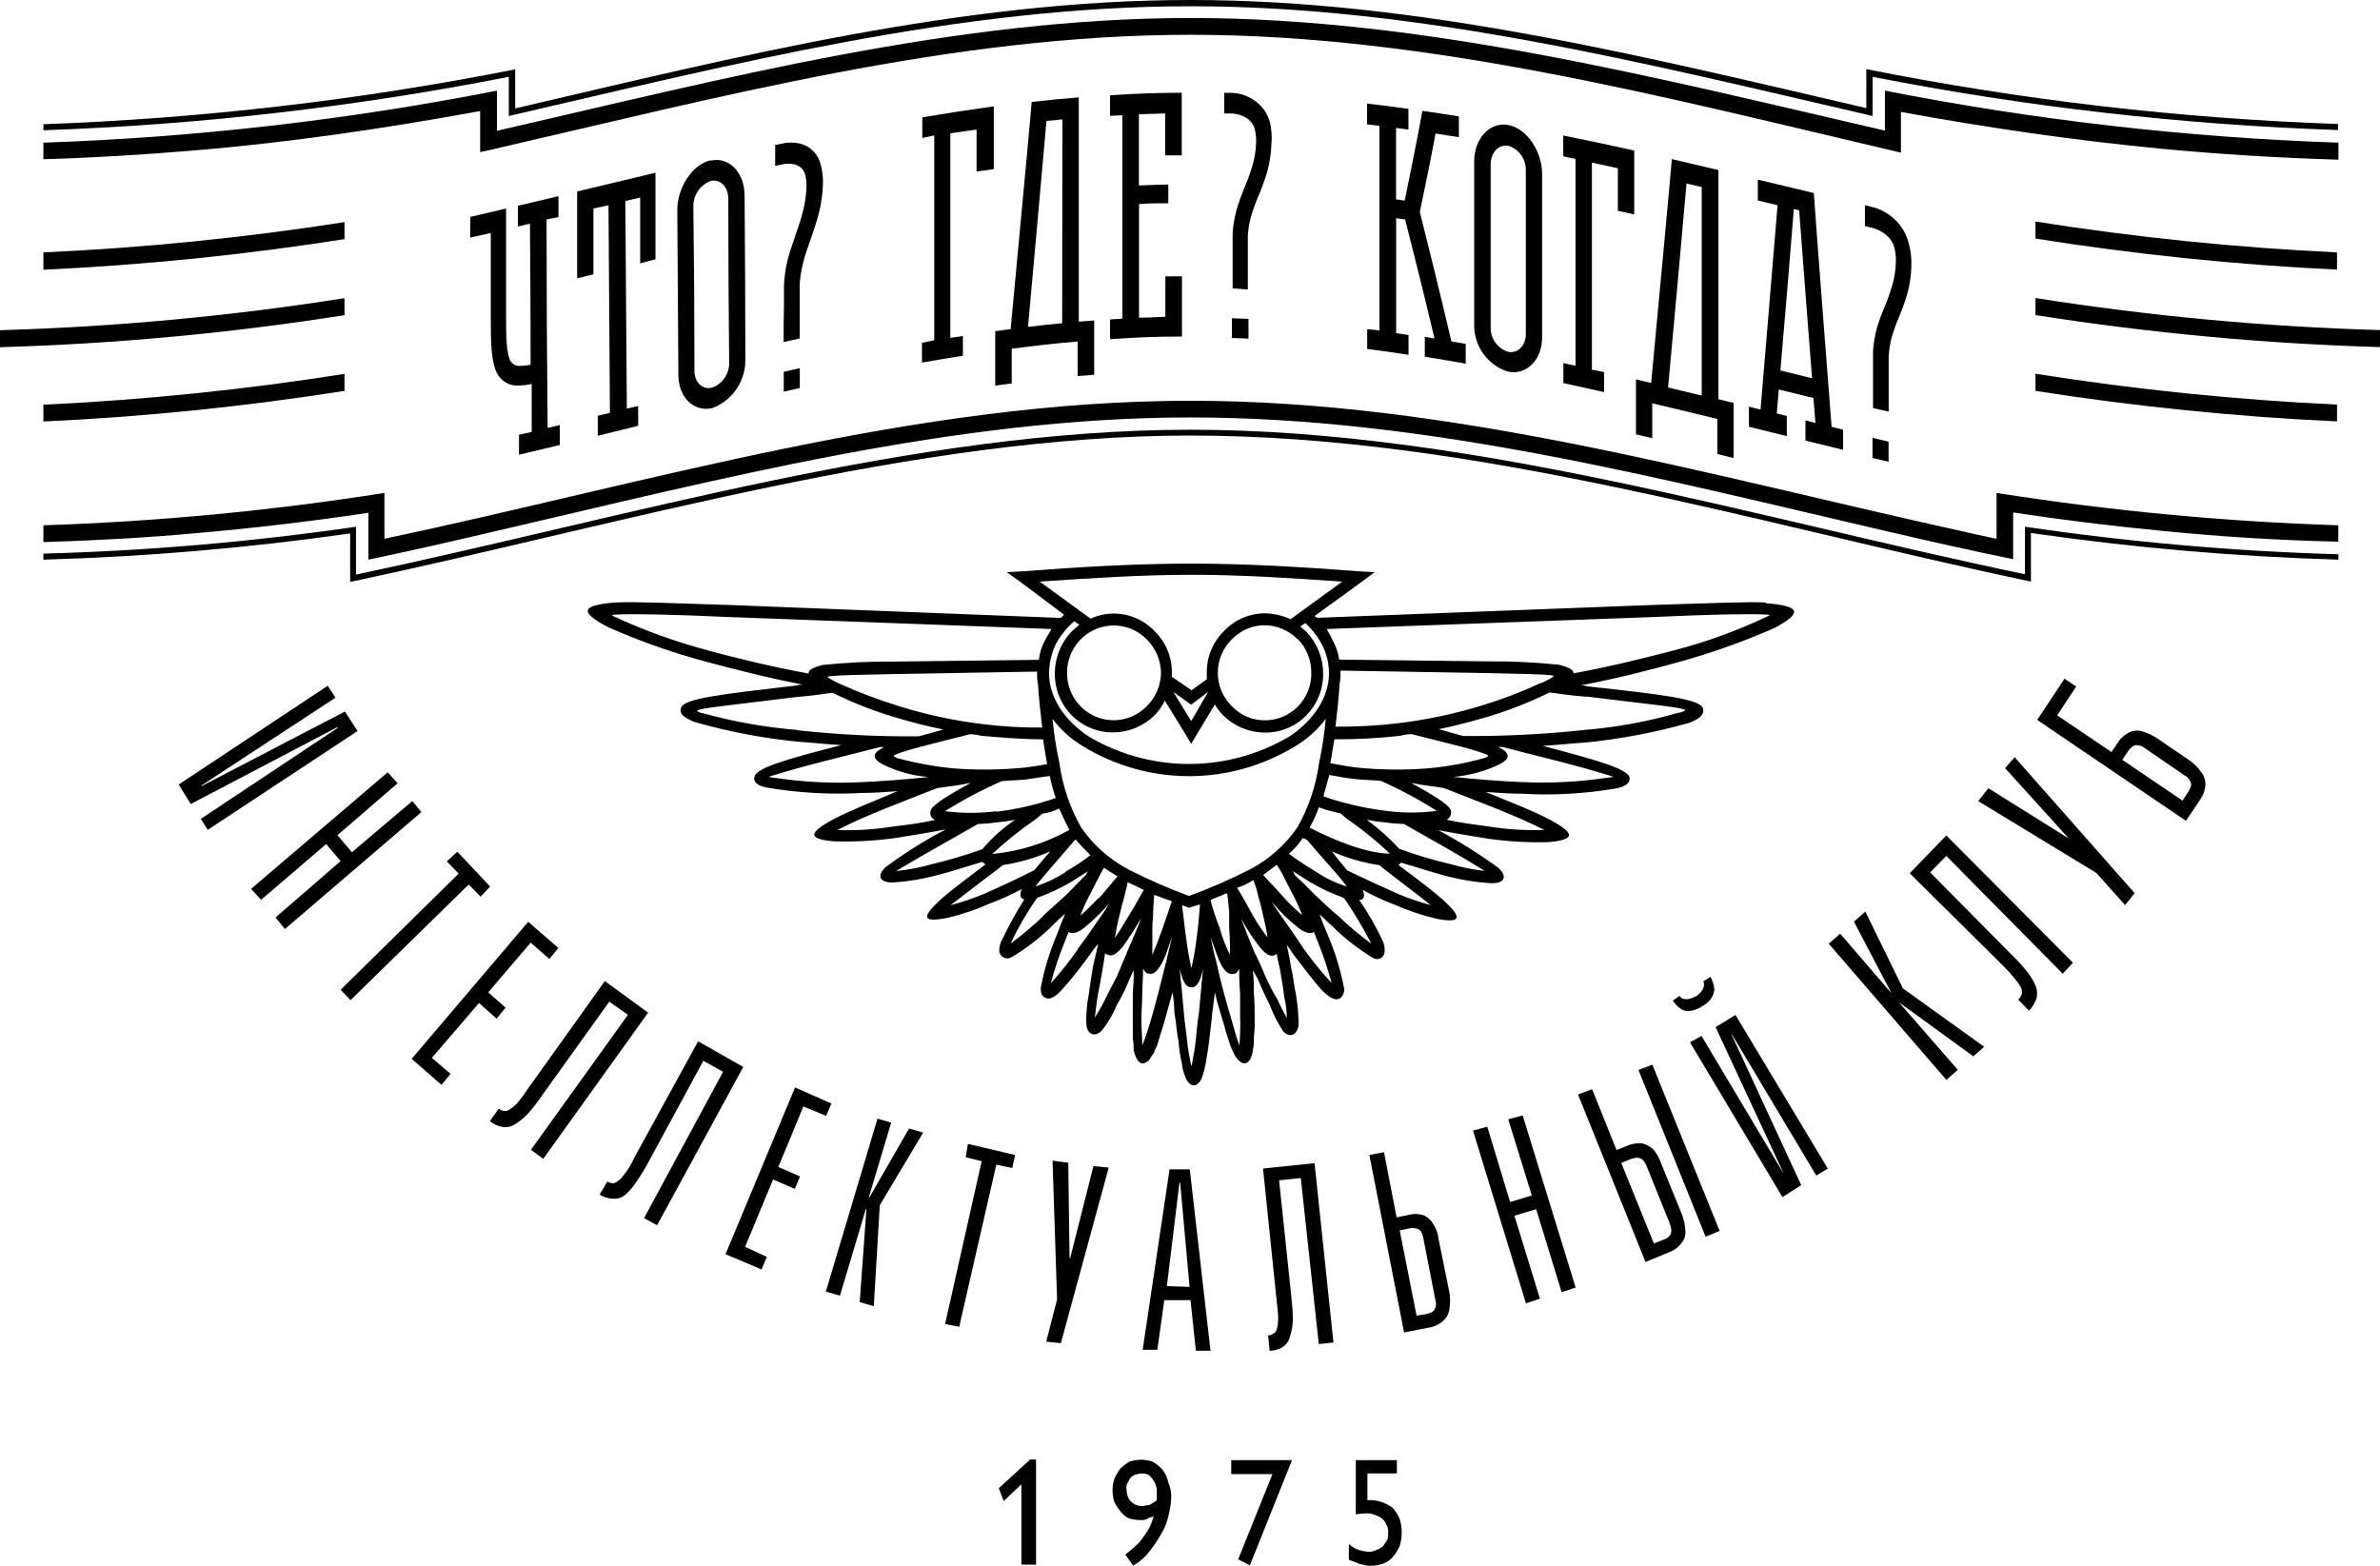 <svg viewBox="0 0 190 125" fill="none" xmlns="http://www.w3.org/2000/svg">
<path fill-rule="evenodd" clip-rule="evenodd" d="M190 27.71V26.352C180.788 26.086 171.602 25.231 162.497 23.794V25.152C171.602 26.588 180.788 27.443 190 27.71Z" fill="currentColor"/>
<path fill-rule="evenodd" clip-rule="evenodd" d="M186.57 21.525V20.149C178.507 19.77 170.471 18.948 162.497 17.688V19.046C170.471 20.314 178.507 21.141 186.57 21.525Z" fill="currentColor"/>
<path fill-rule="evenodd" clip-rule="evenodd" d="M186.57 33.641V32.301C178.507 31.922 170.471 31.1 162.497 29.839V31.206C170.472 32.458 178.508 33.271 186.57 33.641Z" fill="currentColor"/>
<path fill-rule="evenodd" clip-rule="evenodd" d="M44.585 15.673C44.585 16.347 44.585 16.672 44.585 17.329L43.632 17.521C43.632 23.058 43.661 28.607 43.719 34.167L44.689 33.93C44.689 34.561 44.689 34.885 44.689 35.525L41.432 36.304C41.432 35.656 41.432 35.34 41.432 34.71L42.446 34.482C42.446 32.922 42.446 32.16 42.446 30.654C42.107 30.728 41.761 30.769 41.415 30.776C41.118 30.799 40.82 30.747 40.548 30.624C40.276 30.502 40.038 30.313 39.855 30.075C39.18 29.199 39.18 27.351 39.18 25.248C39.18 23.146 39.18 21.989 39.18 19.712C39.18 19.273 39.18 19.046 39.18 18.599L37.543 18.967V17.32L40.401 16.645C40.401 19.414 40.401 22.182 40.401 24.95C40.401 26.781 40.401 28.367 40.826 28.928C40.92 29.032 41.037 29.113 41.168 29.162C41.3 29.21 41.441 29.226 41.579 29.208C41.841 29.203 42.102 29.173 42.359 29.12C42.359 25.365 42.342 21.61 42.307 17.854L41.345 18.082C41.345 17.425 41.345 17.092 41.345 16.426L44.568 15.664L44.585 15.673Z" fill="currentColor"/>
<path fill-rule="evenodd" clip-rule="evenodd" d="M50.952 33.991L47.721 34.789C47.721 34.14 47.721 33.825 47.721 33.194L48.691 32.958C48.651 27.433 48.613 21.907 48.578 16.382L47.374 16.645C47.374 18.8 47.374 19.834 47.374 21.902L46.075 22.217C46.075 19.869 46.075 18.713 46.075 16.163C46.075 15.831 46.075 15.664 46.075 15.287L52.329 13.789C52.329 14.122 52.329 14.289 52.329 14.665C52.329 17.18 52.329 18.362 52.329 20.701L51.108 21.026C51.108 18.993 51.108 17.968 51.108 15.769L49.921 16.049L50.042 32.616L50.943 32.414C50.943 32.888 50.952 33.291 50.952 33.991Z" fill="currentColor"/>
<path fill-rule="evenodd" clip-rule="evenodd" d="M62.568 31.267C62.568 30.627 62.568 30.303 62.568 29.681L63.85 29.392C63.85 30.023 63.85 30.338 63.85 30.978L62.568 31.267Z" fill="currentColor"/>
<path fill-rule="evenodd" clip-rule="evenodd" d="M62.559 27.307L63.842 27.018C63.842 25.87 63.842 25.266 63.842 24.179C63.842 23.689 63.842 23.172 63.842 22.646C63.88 22.099 63.967 21.557 64.101 21.026C64.24 20.447 64.465 19.817 64.69 19.177C64.916 18.538 65.184 17.749 65.366 17.04C65.554 16.306 65.665 15.554 65.695 14.797C65.731 14.162 65.649 13.526 65.453 12.922C65.286 12.437 64.963 12.024 64.534 11.748C64.213 11.553 63.852 11.433 63.478 11.398C63.112 11.358 62.743 11.385 62.386 11.476L61.884 11.582C61.884 12.256 61.884 12.58 61.884 13.237L62.369 13.141C62.623 13.076 62.887 13.055 63.148 13.08C63.38 13.098 63.605 13.166 63.807 13.281C64.008 13.404 64.16 13.592 64.24 13.816C64.359 14.207 64.406 14.616 64.379 15.024C64.351 15.646 64.258 16.263 64.101 16.864C63.937 17.53 63.712 18.196 63.486 18.835C63.261 19.475 63.01 20.211 62.845 20.877C62.704 21.502 62.617 22.138 62.586 22.778C62.586 23.373 62.586 23.917 62.586 24.425C62.551 25.59 62.559 26.159 62.559 27.307Z" fill="currentColor"/>
<path fill-rule="evenodd" clip-rule="evenodd" d="M76.87 26.825C76.87 27.447 76.87 27.762 76.87 28.402C75.553 28.612 74.912 28.717 73.604 28.945C73.604 28.306 73.604 27.99 73.604 27.368L74.583 27.158C74.583 21.709 74.583 16.26 74.583 10.811L73.63 11.012C73.63 10.364 73.63 10.031 73.63 9.365C75.9 8.988 77.043 8.813 79.338 8.489C79.338 10.159 79.338 11.83 79.338 13.5L77.961 13.693C77.961 12.379 77.961 11.713 77.961 10.338L75.865 10.644V26.974L76.87 26.825Z" fill="currentColor"/>
<path fill-rule="evenodd" clip-rule="evenodd" d="M93.268 14.735V16.225C92.488 16.225 91.708 16.225 90.929 16.295C90.929 19.895 90.929 21.551 90.929 25.362C91.795 25.362 92.193 25.309 93.034 25.292C93.034 23.969 93.034 23.33 93.034 22.059H94.359C94.359 23.66 94.359 25.263 94.359 26.869C92.055 26.869 90.894 26.93 88.616 27.079C88.616 26.44 88.616 26.124 88.616 25.502L89.603 25.441C89.603 20.027 89.603 14.613 89.603 9.199L88.616 9.251C88.616 8.603 88.616 8.27 88.616 7.604C90.903 7.464 92.081 7.42 94.342 7.403C94.342 9.067 94.342 10.735 94.342 12.405H93.016C93.016 11.1 93.016 10.434 93.016 9.059L90.92 9.12V14.806C91.284 14.788 93.285 14.718 93.268 14.735Z" fill="currentColor"/>
<path fill-rule="evenodd" clip-rule="evenodd" d="M86.147 7.771C84.631 7.893 83.877 7.972 82.362 8.139C81.833 14.184 81.235 20.229 80.681 26.273L79.451 26.44C79.451 26.755 79.451 26.913 79.451 27.228C79.451 28.612 79.451 29.313 79.451 30.785L80.768 30.61C80.768 29.48 80.768 28.928 80.768 27.841C82.873 27.57 83.921 27.447 86.026 27.263C86.026 28.341 86.026 28.893 86.026 30.023L87.351 29.918C87.351 28.446 87.351 27.745 87.351 26.361C87.351 26.046 87.351 25.888 87.351 25.581L86.121 25.678C86.121 19.709 86.121 13.74 86.121 7.771H86.147ZM84.796 25.8C83.704 25.905 83.159 25.967 82.067 26.098C82.561 20.614 83.063 15.139 83.54 9.654L84.813 9.532C84.807 14.957 84.801 20.38 84.796 25.8Z" fill="currentColor"/>
<path fill-rule="evenodd" clip-rule="evenodd" d="M98.344 25.406L99.669 25.459C99.669 26.081 99.669 26.396 99.669 27.035L98.344 26.983V25.406Z" fill="currentColor"/>
<path fill-rule="evenodd" clip-rule="evenodd" d="M99.617 23.111C99.617 21.981 99.617 21.42 99.617 20.307C99.617 19.826 99.617 19.309 99.617 18.809C99.651 18.297 99.735 17.789 99.868 17.294C100.039 16.725 100.242 16.166 100.475 15.62C100.741 14.991 100.972 14.348 101.168 13.693C101.361 12.996 101.471 12.279 101.497 11.555C101.561 10.912 101.511 10.262 101.35 9.637C101.168 9.091 100.845 8.604 100.414 8.226C100.097 7.953 99.733 7.742 99.34 7.604C98.987 7.477 98.615 7.412 98.24 7.412H97.729V9.059H98.24C98.508 9.058 98.774 9.103 99.028 9.19C99.271 9.271 99.497 9.395 99.695 9.558C99.897 9.727 100.049 9.948 100.137 10.197C100.255 10.598 100.302 11.016 100.275 11.433C100.252 12.026 100.159 12.614 99.998 13.185C99.819 13.78 99.608 14.365 99.366 14.937C99.113 15.54 98.893 16.158 98.707 16.785C98.547 17.381 98.446 17.992 98.404 18.608C98.404 19.186 98.404 19.712 98.404 20.22C98.404 21.332 98.404 21.884 98.404 23.023L99.617 23.111Z" fill="currentColor"/>
<path fill-rule="evenodd" clip-rule="evenodd" d="M149.486 34.955L150.768 35.262C150.768 35.901 150.768 36.217 150.768 36.865L149.486 36.558C149.486 35.919 149.486 35.586 149.486 34.955Z" fill="currentColor"/>
<path fill-rule="evenodd" clip-rule="evenodd" d="M150.777 32.861C150.777 31.696 150.777 31.109 150.777 29.979C150.777 29.48 150.777 28.954 150.777 28.437C150.808 27.925 150.889 27.417 151.019 26.921C151.182 26.373 151.376 25.835 151.6 25.309C151.859 24.701 152.081 24.078 152.267 23.443C152.456 22.752 152.563 22.04 152.587 21.323C152.619 20.649 152.54 19.974 152.353 19.326C152.184 18.739 151.888 18.198 151.487 17.74C151.185 17.412 150.835 17.134 150.448 16.917C150.113 16.724 149.751 16.584 149.374 16.505L148.88 16.382C148.88 17.057 148.88 17.39 148.88 18.047L149.374 18.169C149.641 18.226 149.898 18.324 150.136 18.459C150.377 18.59 150.596 18.759 150.786 18.958C150.978 19.166 151.123 19.414 151.21 19.685C151.325 20.101 151.371 20.533 151.349 20.964C151.328 21.557 151.238 22.145 151.08 22.716C150.91 23.312 150.705 23.898 150.465 24.468C150.218 25.039 150.004 25.624 149.824 26.221C149.666 26.817 149.568 27.427 149.529 28.043C149.529 28.63 149.529 29.173 149.529 29.698C149.529 30.846 149.529 31.451 149.529 32.581L150.777 32.861Z" fill="currentColor"/>
<path fill-rule="evenodd" clip-rule="evenodd" d="M128.056 29.707C128.056 30.338 128.056 30.653 128.056 31.302L124.807 30.583V28.989L125.777 29.199C125.777 23.692 125.777 18.187 125.777 12.685L124.798 12.484C124.798 11.827 124.798 11.494 124.798 10.819C127.068 11.275 128.203 11.52 130.464 12.02C130.464 12.352 130.464 12.528 130.464 12.896C130.464 14.648 130.464 15.471 130.464 17.118L129.156 16.829C129.156 15.498 129.156 14.823 129.156 13.43L127.085 12.983C127.085 18.491 127.085 24.001 127.085 29.515L128.056 29.707Z" fill="currentColor"/>
<path fill-rule="evenodd" clip-rule="evenodd" d="M137.194 13.579L133.47 12.703C132.941 18.66 132.361 24.617 131.815 30.575L130.602 30.286C130.602 30.601 130.602 30.759 130.602 31.083C130.602 32.485 130.602 33.194 130.602 34.675L131.902 34.981C131.902 33.843 131.902 33.282 131.902 32.196C133.972 32.686 135.011 32.94 137.099 33.448C137.099 34.543 137.099 35.095 137.099 36.243L138.398 36.567C138.398 35.087 138.398 34.377 138.398 32.967C138.398 32.642 138.398 32.485 138.398 32.169L137.186 31.871C137.186 26.031 137.186 20.214 137.186 14.42C137.186 14.087 137.186 13.921 137.186 13.544L137.194 13.579ZM134.596 14.639L135.852 14.937C135.852 20.474 135.852 26.022 135.852 31.582L133.166 30.934C133.669 25.476 134.162 20.062 134.639 14.639H134.596Z" fill="currentColor"/>
<path fill-rule="evenodd" clip-rule="evenodd" d="M114.603 10.662L116.465 10.951C116.465 10.294 116.465 9.97 116.465 9.295C115.305 9.111 114.733 9.015 113.555 8.848C112.992 11.888 112.689 13.272 112.143 16.014L111.45 15.918V10.215L112.437 10.346C112.437 9.698 112.437 9.365 112.437 8.691C111.112 8.507 110.454 8.419 109.137 8.27C109.137 8.945 109.137 9.269 109.137 9.926L110.124 10.048C110.124 15.492 110.124 20.935 110.124 26.378L109.146 26.282C109.146 26.904 109.146 27.219 109.146 27.859C110.462 28.025 111.121 28.122 112.446 28.323V26.746L111.458 26.597V17.425L112.177 17.521C113.113 21.279 113.589 23.076 114.516 27.018L113.745 26.895C113.745 27.517 113.745 27.841 113.745 28.481C115.062 28.691 115.712 28.796 117.011 29.033V27.456L115.868 27.254C115.062 23.803 114.213 20.368 113.347 16.925C113.849 14.508 114.109 13.29 114.603 10.662Z" fill="currentColor"/>
<path fill-rule="evenodd" clip-rule="evenodd" d="M144.661 30.198C144.315 25.73 143.96 21.262 143.63 16.794L143.206 16.689C142.868 20.991 142.496 25.283 142.132 29.576L144.653 30.198H144.661ZM144.8 15.41C145.25 21.639 145.744 27.859 146.22 34.079L147.139 34.307C147.139 34.938 147.139 35.262 147.139 35.91L144.133 35.174C144.133 34.526 144.133 34.211 144.133 33.571L144.93 33.764C144.869 32.958 144.835 32.563 144.774 31.775L142.002 31.092C141.941 31.854 141.907 32.231 141.846 33.01L142.643 33.212C142.643 33.843 142.643 34.167 142.643 34.815L139.62 34.07C139.62 33.422 139.62 33.107 139.62 32.467L140.547 32.695C140.997 27.255 141.465 21.823 141.907 16.383L140.33 16.006C140.33 15.349 140.33 15.016 140.33 14.341L144.8 15.41Z" fill="currentColor"/>
<path fill-rule="evenodd" clip-rule="evenodd" d="M186.682 44.679C178.466 44.437 170.27 43.726 162.133 42.551V46.431C140.14 41.797 117.643 34.771 95.035 34.771C73.058 34.771 49.791 41.841 27.953 46.458V42.586C19.836 43.747 11.66 44.446 3.465 44.679V44.198C11.818 43.971 20.15 43.254 28.421 42.051V45.871C50.181 41.28 73.049 34.307 95.026 34.307C117.332 34.307 139.923 41.315 161.657 45.845V42.051C169.949 43.274 178.305 44.008 186.682 44.25V44.679Z" fill="currentColor"/>
<path fill-rule="evenodd" clip-rule="evenodd" d="M3.465 9.917C16.114 9.461 28.708 7.997 41.129 5.537V8.655C58.809 4.538 76.722 0 95.035 0C113.347 0 131.252 4.521 148.992 8.629V5.519C161.411 7.994 174.006 9.459 186.656 9.899V10.381C174.178 9.959 161.752 8.538 149.495 6.133V9.26C131.581 5.125 113.537 0.499 95.035 0.499C76.532 0.499 58.505 5.134 40.618 9.26V6.133C28.364 8.541 15.941 9.967 3.465 10.399V9.917Z" fill="currentColor"/>
<path fill-rule="evenodd" clip-rule="evenodd" d="M30.691 39.353C21.676 40.774 12.584 41.638 3.465 41.937V43.278C7.458 43.155 11.451 42.945 15.419 42.586C20.097 42.183 24.76 41.634 29.409 40.939V44.679C32.579 44.014 35.767 43.295 38.937 42.551C57.414 38.275 76.185 33.325 95.026 33.325C113.867 33.325 132.274 38.153 150.578 42.402C153.956 43.19 157.334 43.952 160.713 44.644V40.912C164.637 41.508 168.561 41.99 172.476 42.367C177.2 42.845 181.932 43.137 186.674 43.243V41.937C177.535 41.639 168.422 40.776 159.387 39.353V43.015C158.443 42.822 157.499 42.612 156.555 42.393C136.285 37.925 115.894 31.994 95.052 31.994C73.171 31.994 51.974 38.494 30.691 43.015V39.353Z" fill="currentColor"/>
<path fill-rule="evenodd" clip-rule="evenodd" d="M3.465 12.712V11.389C15.624 10.972 27.731 9.583 39.673 7.236V10.443C57.864 6.264 76.298 1.437 95.035 1.437C113.771 1.437 132.283 6.238 150.474 10.425V7.236C162.416 9.584 174.523 10.973 186.682 11.389V12.747C181.935 12.607 177.206 12.318 172.502 11.871C165.572 11.205 158.642 10.197 151.756 8.936V12.186C133.166 7.841 114.213 2.777 95.035 2.777C76.064 2.777 57.397 7.771 38.989 12.002L38.331 12.142V8.866C30.743 10.25 23.085 11.389 15.384 12.02C11.408 12.353 7.424 12.598 3.465 12.712Z" fill="currentColor"/>
<path fill-rule="evenodd" clip-rule="evenodd" d="M27.503 17.732V19.09C19.54 20.344 11.515 21.16 3.465 21.534V20.15C11.515 19.784 19.539 18.976 27.503 17.732Z" fill="currentColor"/>
<path fill-rule="evenodd" clip-rule="evenodd" d="M27.503 29.848V31.206C19.54 32.46 11.515 33.276 3.465 33.65V32.309C11.516 31.93 19.54 31.108 27.503 29.848Z" fill="currentColor"/>
<path fill-rule="evenodd" clip-rule="evenodd" d="M27.503 23.803V25.161C18.398 26.597 9.212 27.452 0 27.719V26.361C9.212 26.094 18.398 25.24 27.503 23.803Z" fill="currentColor"/>
<path fill-rule="evenodd" clip-rule="evenodd" d="M26.169 54.745L14.267 62.63L15.228 64.189L26.922 58.057L26.974 58.101L16.034 65.372L16.588 66.248L28.542 58.363L27.538 56.804L16.086 62.761V62.709L26.784 55.7L26.177 54.772L26.169 54.745ZM31.739 62.534L26.94 66.677L28.092 68.035L32.917 63.953L33.645 64.829L22.747 74.168L21.994 73.248L27.191 68.745L26.039 67.387L20.841 71.837L20.045 70.961L30.951 61.657L31.747 62.534H31.739ZM36.486 68.018L35.672 68.771L36.616 69.744L27.191 79.021L27.988 79.845L37.421 70.611L38.365 71.583L39.128 70.777L36.529 68.018H36.486ZM32.865 84.532L35.247 86.608L35.966 85.732L34.476 84.453L38.244 80.072L39.639 81.325L40.358 80.449L38.98 79.223L42.367 75.254L43.857 76.559L44.576 75.683L42.168 73.59L32.865 84.532ZM48.319 78.347L51.74 80.843L43.372 92.513L42.385 91.794L50.129 81.019L48.639 79.967L43.364 87.326C42.999 87.867 42.603 88.384 42.177 88.877C41.864 89.214 41.508 89.508 41.12 89.753C40.834 89.942 40.489 90.02 40.15 89.972C39.765 89.922 39.403 89.757 39.11 89.499L39.821 88.5C39.878 88.56 39.946 88.608 40.022 88.639C40.098 88.671 40.18 88.686 40.263 88.684C40.41 88.728 40.557 88.684 40.748 88.526C40.981 88.375 41.191 88.189 41.371 87.975C41.66 87.622 41.929 87.254 42.177 86.871L48.301 78.303L48.319 78.347ZM55.733 83.13L50.64 92.416C50.458 92.82 50.238 93.204 49.982 93.564C49.739 93.862 49.601 94.116 49.41 94.212C49.29 94.333 49.14 94.421 48.977 94.466C48.803 94.466 48.632 94.417 48.483 94.326L47.868 95.377C48.208 95.584 48.597 95.696 48.994 95.701C49.329 95.717 49.657 95.605 49.912 95.386C50.248 95.095 50.54 94.755 50.779 94.379C51.164 93.837 51.512 93.27 51.818 92.679L56.149 84.689L57.726 85.565L51.42 97.243L52.459 97.813L59.337 85.18L55.733 83.13ZM57.925 100.117L63.469 86.818L66.371 88.097L65.955 89.087L64.136 88.334L62.135 93.161L63.867 93.914L63.452 94.913L61.719 94.16L59.484 99.539L61.217 100.345L60.801 101.343L57.899 100.117H57.925ZM70.052 89.306L65.929 103.113L67.055 103.437L69.117 96.534H69.169L68.632 103.954L69.758 104.278L70.234 96.218L73.699 90.419L72.573 90.095L69.411 95.588H69.359L71.144 89.622L70.018 89.297L70.052 89.306ZM77.268 91.33L77.095 92.381L78.368 92.705L75.449 105.697L76.575 105.925L79.538 92.977L80.811 93.248L81.036 92.206L77.311 91.33H77.268ZM84.025 92.635L84.388 103.735L83.522 107.108L84.692 107.23L88.512 93.213L87.291 93.091L85.437 100.432H85.385L85.281 92.828L84.007 92.653L84.025 92.635ZM93.363 93.389L91.223 107.756H92.393L92.947 103.796H95.043L95.468 107.835H96.637L94.983 93.354H93.32L93.363 93.389ZM94.965 102.736L93.155 102.675L94.16 94.405H94.212L94.965 102.736ZM100.83 93.283L101.913 103.796C101.973 104.339 102.034 104.777 102.034 105.128C102.048 105.422 102.022 105.717 101.956 106.004C101.913 106.249 101.817 106.398 101.67 106.451C101.612 106.505 101.543 106.546 101.469 106.573C101.395 106.601 101.316 106.612 101.237 106.608L101.358 107.844C101.734 107.834 102.102 107.725 102.424 107.528C102.715 107.318 102.918 107.006 102.995 106.652C103.137 106.205 103.21 105.738 103.212 105.268C103.212 104.725 103.143 104.085 103.073 103.349L102.112 94.23L103.844 94.046L105.282 107.301L106.452 107.178L104.944 92.863L100.804 93.292L100.83 93.283ZM110.488 91.987L109.319 92.206L112.091 106.372L114.083 105.986C114.518 105.919 114.922 105.72 115.244 105.417C115.51 105.171 115.677 104.834 115.712 104.471C115.784 104.048 115.784 103.615 115.712 103.192L114.845 98.917C114.802 98.497 114.659 98.095 114.43 97.743C114.255 97.415 113.973 97.158 113.633 97.016C113.218 96.886 112.774 96.886 112.359 97.016L111.493 97.182L110.488 91.987ZM111.736 98.233L112.515 98.067C112.674 98.02 112.842 98.02 113 98.067C113.153 98.077 113.295 98.146 113.399 98.26C113.505 98.405 113.576 98.573 113.607 98.75L114.586 103.77C114.659 103.977 114.659 104.203 114.586 104.41C114.534 104.557 114.433 104.681 114.3 104.76C114.143 104.828 113.981 104.88 113.815 104.918L113.087 105.032L111.744 98.242L111.736 98.233ZM118.752 89.946L117.591 90.261L121.819 104.05L122.936 103.682L120.9 97.059L122.633 96.534L124.669 103.157L125.786 102.789L121.559 89.052L120.407 89.359L122.286 95.439L120.554 95.964L118.726 89.928L118.752 89.946ZM127.094 86.958L125.977 87.379L131.365 100.748L133.253 99.968C133.659 99.823 134.012 99.557 134.266 99.206C134.382 99.062 134.466 98.894 134.513 98.714C134.559 98.534 134.567 98.346 134.535 98.163C134.512 97.742 134.421 97.328 134.266 96.937L132.629 92.924C132.496 92.517 132.29 92.137 132.023 91.803C131.766 91.542 131.442 91.36 131.087 91.277C130.653 91.241 130.218 91.32 129.823 91.505L129.052 91.812L127.103 86.958H127.094ZM129.459 92.837L130.186 92.53C130.343 92.476 130.506 92.441 130.672 92.425C130.829 92.426 130.983 92.475 131.113 92.565C131.236 92.695 131.338 92.842 131.417 93.003L133.314 97.708C133.39 97.912 133.428 98.129 133.426 98.347C133.398 98.505 133.315 98.648 133.192 98.75C133.053 98.872 132.886 98.959 132.707 99.004L132.032 99.267L129.433 92.854L129.459 92.837ZM131.893 84.952L137.281 98.268L136.163 98.733L130.801 85.416L131.919 84.996L131.893 84.952ZM133.495 79.783C133.681 80.116 133.946 80.396 134.266 80.598C134.508 80.72 134.785 80.748 135.046 80.677C135.359 80.629 135.656 80.506 135.912 80.318C136.149 80.188 136.36 80.016 136.536 79.81C136.715 79.579 136.829 79.303 136.865 79.012C136.832 78.653 136.726 78.304 136.553 77.987L135.973 78.347C136.004 78.397 136.024 78.453 136.033 78.512C136.042 78.571 136.039 78.631 136.025 78.688C136.004 78.852 135.938 79.007 135.834 79.135C135.713 79.292 135.566 79.428 135.401 79.538C135.228 79.621 135.048 79.692 134.864 79.748C134.704 79.776 134.54 79.776 134.379 79.748C134.26 79.701 134.157 79.618 134.085 79.512L133.556 79.871L133.495 79.783ZM134.925 83.226L142.296 95.57L143.795 94.615L138.234 82.587V82.534L144.999 93.853L145.917 93.292L138.546 81.027L136.96 82L142.418 93.739L135.834 82.701L134.916 83.209L134.925 83.226ZM145.995 75.342L155.385 86.214L156.295 85.408L151.591 80.011L157.534 84.33L158.4 83.568L151.912 78.907L148.914 72.775L148.005 73.581L150.95 79.196V79.24L146.905 74.536L145.995 75.342ZM152.457 69.717L155.377 66.695L165.486 76.857L164.671 77.733L155.377 68.333L154.086 69.647L160.461 76.086C160.937 76.543 161.386 77.029 161.804 77.541C162.092 77.897 162.331 78.292 162.514 78.714C162.631 79.031 162.655 79.375 162.584 79.704C162.453 80.07 162.25 80.404 161.986 80.686L161.12 79.81C161.248 79.682 161.346 79.526 161.406 79.354C161.432 79.188 161.411 79.018 161.345 78.863C161.206 78.602 161.037 78.358 160.843 78.136C160.571 77.797 160.282 77.472 159.976 77.164L152.457 69.717ZM157.923 63.953L167.357 69.691L169.652 72.258L170.414 71.303L160.834 60.449L160.072 61.325L165.165 66.949L158.738 62.928L157.923 63.953ZM162.627 57.487L164.81 54.185L165.745 54.807L164.23 57.111L168.561 60.037L169.037 59.336C169.27 58.958 169.603 58.655 169.999 58.46C170.32 58.312 170.683 58.287 171.021 58.39C171.42 58.509 171.802 58.683 172.156 58.907L174.832 60.729C175.166 60.971 175.459 61.267 175.698 61.605C175.94 61.894 176.069 62.261 176.062 62.639C176.041 63.068 175.896 63.482 175.646 63.83L174.512 65.53L162.627 57.47V57.487ZM169.427 60.659L169.903 59.958C169.989 59.818 170.105 59.698 170.241 59.608C170.29 59.555 170.352 59.517 170.421 59.499C170.49 59.48 170.563 59.481 170.631 59.502C170.825 59.501 171.015 59.566 171.168 59.686L174.382 61.894C174.578 61.983 174.737 62.138 174.832 62.332C174.879 62.404 174.908 62.485 174.919 62.57C174.929 62.655 174.92 62.742 174.893 62.823C174.834 62.981 174.756 63.131 174.659 63.269L174.235 63.918L169.427 60.659Z" fill="currentColor"/>
<path fill-rule="evenodd" clip-rule="evenodd" d="M82.708 124.918V116.517H82.24L79.737 118.812L80.127 119.837L81.539 118.497V124.901L82.708 124.918ZM90.461 124.997C90.831 124.776 91.172 124.508 91.474 124.2C91.759 123.878 92.019 123.535 92.254 123.175C92.516 122.798 92.75 122.403 92.956 121.992C93.133 121.585 93.263 121.159 93.345 120.722C93.435 120.334 93.488 119.938 93.501 119.539C93.515 119.132 93.435 118.727 93.268 118.356C93.194 117.98 93.034 117.625 92.8 117.323C92.573 117.07 92.307 116.857 92.011 116.692C91.71 116.588 91.394 116.535 91.076 116.534C90.759 116.549 90.445 116.601 90.14 116.692C89.889 116.852 89.654 117.037 89.439 117.244C89.255 117.489 89.098 117.753 88.971 118.032C88.763 118.649 88.763 119.317 88.971 119.933C89.1 120.187 89.257 120.425 89.439 120.643C89.609 120.867 89.821 121.054 90.062 121.195C90.343 121.286 90.634 121.34 90.929 121.353H91.319C91.474 121.274 91.63 121.274 91.708 121.195C91.786 121.116 92.02 121.116 92.098 121.037C92.002 121.391 91.872 121.735 91.708 122.062C91.474 122.448 91.213 122.817 90.929 123.166C90.581 123.5 90.217 123.816 89.837 124.112L90.461 124.988V124.997ZM89.915 118.865C89.899 118.651 89.961 118.439 90.088 118.269C90.153 118.066 90.293 117.897 90.478 117.796C90.676 117.707 90.887 117.654 91.102 117.638C91.287 117.619 91.475 117.646 91.648 117.717C91.804 117.796 91.882 117.953 92.037 118.111C92.146 118.251 92.225 118.412 92.271 118.584C92.341 118.759 92.368 118.949 92.349 119.136V119.767C92.159 119.925 91.95 120.058 91.726 120.161C91.492 120.161 91.336 120.24 91.18 120.24C90.963 120.235 90.75 120.182 90.556 120.082C90.364 119.967 90.203 119.804 90.088 119.609C89.992 119.385 89.94 119.144 89.933 118.9L89.915 118.865ZM103.143 116.569H98.292V117.682H101.583L98.846 124.489L99.782 124.962L103.143 116.569ZM111.519 116.569H108.236V120.897C108.596 120.834 108.962 120.808 109.328 120.818C109.631 120.875 109.924 120.982 110.194 121.134C110.406 121.26 110.571 121.454 110.662 121.686C110.795 121.896 110.851 122.147 110.817 122.395C110.83 122.583 110.804 122.771 110.739 122.947C110.662 123.105 110.506 123.262 110.428 123.42C110.276 123.571 110.088 123.68 109.882 123.736C109.712 123.823 109.526 123.876 109.336 123.893C109.042 123.879 108.751 123.826 108.47 123.736C108.177 123.637 107.908 123.475 107.682 123.262V124.524C107.916 124.603 108.071 124.682 108.305 124.761C108.475 124.849 108.661 124.902 108.851 124.918C109.053 124.983 109.264 125.009 109.475 124.997C109.792 124.99 110.107 124.937 110.41 124.839C110.714 124.724 110.985 124.534 111.199 124.287C111.425 124.026 111.609 123.731 111.744 123.411C111.956 122.715 111.956 121.97 111.744 121.274C111.609 120.955 111.425 120.659 111.199 120.398C110.62 119.941 109.895 119.717 109.163 119.767V117.629H111.51L111.519 116.569Z" fill="currentColor"/>
<path fill-rule="evenodd" clip-rule="evenodd" d="M140.945 48.096C139.395 48.026 136.354 48.166 131.893 48.298L105.152 49.322L104.944 49.182L108.73 46.431L109.743 45.678L108.461 45.608C104 45.266 99.548 44.995 95.087 44.995C90.626 44.995 86.104 45.266 81.651 45.608L80.369 45.678L81.426 46.431L84.934 49.06C84.865 49.13 84.796 49.261 84.666 49.331L58.22 48.298C53.758 48.157 50.787 48.026 49.167 48.096C46.395 48.298 46.196 48.849 48.561 50.076C51.07 51.186 53.659 52.1 56.305 52.809C58.601 53.422 61.234 54.106 64.101 54.658C63.92 54.652 63.738 54.675 63.564 54.728C57.691 55.411 54.651 55.753 54.382 56.48C54.183 56.962 54.581 57.295 55.465 57.645C58.16 58.413 60.916 58.938 63.703 59.213C64.786 59.283 65.929 59.415 67.168 59.485C62.646 60.641 60.351 61.325 60.238 62.017C60.099 62.428 60.507 62.77 61.321 62.893C63.796 63.307 66.309 63.445 68.814 63.305C69.68 63.305 70.702 63.234 71.646 63.164C69.914 63.918 68.069 64.601 66.518 65.416C64.491 66.511 64.491 66.984 66.588 67.168C68.235 67.218 69.884 67.127 71.516 66.896C72.729 66.695 74.115 66.485 75.501 66.213C73.83 67.088 72.228 68.093 70.711 69.218C69.897 69.971 70.304 70.515 71.386 70.444C72.504 70.369 73.612 70.187 74.695 69.901C75.778 69.63 77.06 69.218 78.412 68.806C78.49 68.888 78.581 68.956 78.68 69.008C76.948 70.304 75.709 71.259 75.103 71.802C73.552 73.239 73.621 73.651 75.51 73.3C76.701 73.037 77.862 72.649 78.975 72.144C79.867 71.819 80.736 71.43 81.573 70.979C81.371 71.458 81.438 71.732 81.773 71.802C81.13 72.813 80.552 73.863 80.04 74.947C79.848 75.253 79.754 75.611 79.772 75.972C79.792 76.073 79.835 76.168 79.897 76.249C79.959 76.331 80.038 76.397 80.129 76.443C80.22 76.488 80.32 76.512 80.422 76.513C80.524 76.513 80.624 76.49 80.716 76.445C81.946 75.716 83.081 74.833 84.094 73.817C84.393 73.508 84.708 73.216 85.038 72.941C84.77 73.554 84.562 74.098 84.363 74.65C83.782 76.011 83.352 77.433 83.081 78.89C83.081 79.231 83.15 79.503 83.418 79.643C83.895 79.915 84.432 79.372 84.701 79.091C85.523 78.185 86.29 77.228 86.996 76.226C87.201 75.919 87.426 75.626 87.672 75.35C87.533 75.964 87.403 76.586 87.265 77.103C87.126 77.979 86.996 78.741 86.927 79.354C86.76 80.163 86.693 80.99 86.727 81.816C86.797 82.569 87.403 82.841 87.94 82.289C88.446 81.673 88.856 80.981 89.153 80.239C89.545 79.584 89.884 78.899 90.166 78.189L90.504 77.435C90.515 78.02 90.492 78.605 90.435 79.188V82.876C90.487 83.191 90.51 83.511 90.504 83.831C90.643 84.444 90.981 85.329 91.717 84.645L92.124 84.032C92.198 83.821 92.288 83.616 92.393 83.419C92.531 82.946 92.661 82.464 92.869 81.851C93.138 80.975 93.337 80.099 93.614 79.223C93.691 79.742 93.737 80.266 93.753 80.791C93.891 81.667 93.952 82.499 94.09 83.182C94.131 83.773 94.221 84.359 94.359 84.935C94.389 85.289 94.48 85.636 94.628 85.96C94.757 86.371 95.035 86.643 95.303 86.643C95.572 86.643 95.84 86.371 95.979 85.96C96.095 85.626 96.185 85.283 96.247 84.935C96.317 84.453 96.447 83.848 96.516 83.182C96.585 82.517 96.715 81.684 96.784 80.791C96.854 80.318 96.923 79.766 96.984 79.223C97.183 80.099 97.46 80.975 97.729 81.851C97.867 82.464 98.066 82.946 98.205 83.419C98.282 83.629 98.372 83.834 98.474 84.032C98.561 84.265 98.7 84.475 98.881 84.645C99.556 85.329 99.964 84.444 100.024 83.831C100.087 83.517 100.111 83.196 100.093 82.876C100.154 82.356 100.178 81.831 100.163 81.308C100.163 80.694 100.163 79.941 100.093 79.196C100.103 78.611 100.08 78.026 100.024 77.444L100.431 78.198C100.769 79.021 101.107 79.696 101.375 80.248C101.653 80.987 102.014 81.693 102.45 82.35C102.987 82.893 103.532 82.622 103.671 81.877C103.668 81.052 103.599 80.229 103.463 79.415C103.325 78.802 103.264 78.049 103.056 77.164C102.987 76.621 102.848 76.007 102.718 75.412C102.917 75.683 103.125 76.025 103.325 76.288C104.069 77.243 104.814 78.268 105.62 79.153C105.958 79.424 106.486 79.976 106.971 79.704C107.085 79.617 107.175 79.502 107.234 79.371C107.293 79.239 107.319 79.095 107.309 78.951C107.037 77.494 106.607 76.072 106.027 74.711C105.819 74.168 105.551 73.616 105.352 73.003C105.689 73.274 105.958 73.616 106.296 73.879C107.306 74.894 108.438 75.777 109.665 76.507C109.752 76.549 109.847 76.57 109.943 76.568C110.039 76.566 110.134 76.541 110.218 76.495C110.303 76.449 110.376 76.383 110.43 76.302C110.484 76.222 110.519 76.13 110.532 76.034C110.57 75.68 110.5 75.322 110.332 75.009C109.817 73.909 109.208 72.857 108.513 71.864C108.92 71.794 108.99 71.522 108.782 71.04C109.587 71.489 110.424 71.879 111.285 72.205C112.402 72.7 113.562 73.088 114.75 73.362C116.639 73.703 116.777 73.292 115.227 71.864C114.62 71.312 113.399 70.357 111.649 69.069L111.848 68.868C113.269 69.279 114.447 69.682 115.564 69.963C116.671 70.25 117.802 70.432 118.943 70.506C120.026 70.576 120.433 70.033 119.618 69.279C118.087 68.17 116.484 67.166 114.819 66.274C116.24 66.546 117.591 66.756 118.804 66.958C120.414 67.186 122.039 67.277 123.664 67.229C125.76 67.028 125.76 66.546 123.802 65.477C122.252 64.654 120.424 63.979 118.605 63.226C119.618 63.296 120.563 63.366 121.507 63.366C123.992 63.511 126.485 63.372 128.939 62.954C129.805 62.814 130.152 62.472 130.091 62.078C129.961 61.395 127.596 60.711 123.161 59.546C124.374 59.476 125.526 59.336 126.626 59.275C129.412 58.992 132.168 58.467 134.864 57.706C135.73 57.365 136.077 57.023 135.947 56.541C135.678 55.788 132.638 55.446 126.696 54.789C126.523 54.728 126.34 54.705 126.158 54.719C129.069 54.176 131.694 53.493 133.955 52.871C136.583 52.148 139.157 51.234 141.655 50.137C143.951 48.902 143.752 48.385 140.98 48.157L140.945 48.096ZM83.003 46.431C87.057 46.16 91.041 45.888 95.13 45.888C99.219 45.888 103.169 46.16 107.153 46.431L103.03 49.436C102.393 49.142 101.703 48.981 101.003 48.963C100.384 48.962 99.771 49.089 99.202 49.336C98.633 49.583 98.119 49.945 97.694 50.4C97.254 50.834 96.906 51.355 96.674 51.931C96.441 52.507 96.329 53.125 96.343 53.747V54.228L95.13 55.105L93.553 54.036V53.764C93.567 53.142 93.455 52.524 93.222 51.949C92.99 51.373 92.642 50.852 92.202 50.418C91.777 49.962 91.264 49.6 90.694 49.353C90.125 49.106 89.512 48.979 88.893 48.981C88.262 48.985 87.639 49.125 87.065 49.393L83.003 46.431ZM103.602 51.013C103.952 51.373 104.229 51.801 104.415 52.27C104.601 52.739 104.692 53.241 104.685 53.747C104.688 54.241 104.594 54.731 104.409 55.189C104.223 55.647 103.95 56.062 103.604 56.412C103.258 56.762 102.847 57.038 102.395 57.226C101.942 57.414 101.457 57.508 100.968 57.505C100.485 57.508 100.005 57.413 99.559 57.225C99.112 57.037 98.708 56.759 98.37 56.41C98.007 56.063 97.718 55.644 97.52 55.18C97.323 54.717 97.221 54.217 97.221 53.712C97.221 53.206 97.323 52.707 97.52 52.243C97.718 51.779 98.007 51.36 98.37 51.013C98.709 50.665 99.113 50.388 99.559 50.2C100.006 50.012 100.485 49.916 100.968 49.918C101.943 49.927 102.875 50.32 103.567 51.013H103.602ZM96.447 55.245L95.095 57.566L93.675 55.245L94.818 56.059L95.087 56.261L95.355 56.059L96.438 55.245H96.447ZM92.687 53.764C92.655 54.758 92.242 55.701 91.535 56.392C91.017 56.918 90.357 57.277 89.638 57.424C88.919 57.571 88.173 57.5 87.494 57.219C86.815 56.938 86.233 56.46 85.823 55.845C85.412 55.23 85.19 54.506 85.186 53.764C85.174 53.015 85.383 52.279 85.786 51.651C86.19 51.023 86.769 50.531 87.451 50.237C88.133 49.944 88.885 49.863 89.613 50.004C90.34 50.145 91.01 50.503 91.535 51.031C91.896 51.387 92.184 51.812 92.381 52.281C92.579 52.75 92.683 53.254 92.687 53.764ZM85.757 49.594L86.164 49.866C85.965 50.076 85.757 50.207 85.558 50.409C84.695 51.304 84.21 52.505 84.207 53.755C84.2 54.376 84.316 54.992 84.547 55.567C84.779 56.142 85.122 56.665 85.556 57.104C85.99 57.543 86.507 57.89 87.075 58.124C87.644 58.359 88.253 58.476 88.867 58.469C90.104 58.466 91.291 57.975 92.176 57.102C92.507 56.759 92.781 56.366 92.99 55.937L94.688 58.696L95.095 59.38L95.502 58.696L96.984 56.243C97.171 56.563 97.398 56.858 97.659 57.119C98.545 57.993 99.732 58.483 100.968 58.486C101.582 58.493 102.191 58.376 102.76 58.142C103.329 57.907 103.845 57.56 104.279 57.121C104.713 56.682 105.056 56.16 105.288 55.585C105.52 55.01 105.636 54.394 105.629 53.773C105.626 52.522 105.141 51.322 104.277 50.426C104.139 50.286 103.94 50.155 103.801 50.015L104.208 49.743C104.755 50.244 105.212 50.837 105.559 51.495C105.91 52.193 106.094 52.964 106.096 53.747C106.096 55.656 104.884 57.505 102.926 58.802C100.497 60.235 97.735 60.991 94.922 60.991C92.109 60.991 89.347 60.235 86.918 58.802C84.96 57.505 83.748 55.665 83.748 53.747C83.757 52.942 83.941 52.15 84.285 51.425C84.66 50.731 85.159 50.113 85.757 49.603V49.594ZM111.744 58.749C112.052 58.663 112.369 58.616 112.689 58.609L114.577 59.082C115.859 59.424 117.479 59.765 118.7 60.247C118.83 60.317 118.899 60.387 118.492 60.519C117.013 60.931 115.499 61.207 113.971 61.342C112.081 61.49 110.182 61.467 108.297 61.272C107.69 61.202 106.945 61.062 106.2 60.93C106.33 60.317 106.4 59.634 106.538 59.021C108.274 59.03 110.01 58.939 111.736 58.749H111.744ZM106.608 58.066C106.746 56.9 106.876 55.744 106.945 54.561C107.002 54.291 107.025 54.014 107.015 53.738V53.536L118.899 53.738C121.498 53.808 123.231 53.808 124.028 53.939C124.166 54.009 123.083 54.553 122.945 54.553C121.457 55.244 119.922 55.829 118.354 56.305C116.148 56.986 113.887 57.467 111.597 57.741C109.938 57.936 108.269 58.027 106.599 58.013L106.608 58.066ZM108.279 62.201C108.886 62.271 109.561 62.271 110.237 62.341C111.78 63.026 113.271 63.825 114.698 64.732C113.353 64.913 111.99 64.913 110.644 64.732C108.943 64.526 107.267 64.139 105.646 63.576C105.785 63.033 105.984 62.411 106.122 61.868C106.867 62.008 107.604 62.139 108.288 62.209L108.279 62.201ZM100.847 69.849C101.185 69.577 101.592 69.306 101.93 69.034L102.268 69.577C102.606 70.26 102.943 70.874 103.212 71.417C103.492 71.947 103.741 72.494 103.957 73.055C103.423 72.617 102.925 72.136 102.467 71.618C101.991 71.075 101.384 70.453 100.847 69.866V69.849ZM101.185 74.834C100.735 74.252 100.329 73.637 99.972 72.994C99.634 72.381 99.227 71.627 98.759 70.874C99.216 70.739 99.649 70.532 100.041 70.26L100.111 70.401C100.254 70.776 100.367 71.163 100.449 71.557C100.583 71.983 100.696 72.416 100.786 72.854C100.986 73.677 101.124 74.36 101.194 74.834H101.185ZM102.917 68.14C103.331 67.779 103.695 67.363 104 66.905L104.338 67.045L105.282 68.14C106.365 69.367 107.11 70.19 107.508 70.769C106.649 70.505 105.832 70.115 105.083 69.612C104.407 69.2 103.662 68.736 102.917 68.175V68.14ZM104.537 66.09C104.84 65.571 105.089 65.022 105.282 64.452C105.847 64.655 106.426 64.816 107.015 64.934L107.491 65.346C108.719 66.184 109.878 67.122 110.956 68.149C109.128 68.149 106.434 67.054 104.607 66.099L104.537 66.09ZM87.732 71.662C87.126 72.275 86.58 72.827 86.242 73.099C86.458 72.538 86.707 71.991 86.987 71.461C87.256 70.909 87.594 70.296 87.932 69.621L88.131 69.279C88.469 69.49 88.876 69.761 89.214 69.963C88.676 70.576 88.2 71.189 87.732 71.715V71.662ZM89.421 72.889C89.511 72.451 89.624 72.018 89.759 71.592C89.829 71.18 89.959 70.847 90.028 70.436C90.496 70.637 90.894 70.847 91.31 71.049C90.903 71.732 90.565 72.416 90.158 73.029C89.681 73.844 89.292 74.466 89.006 74.869C89.075 74.395 89.205 73.712 89.413 72.889H89.421ZM85.09 69.612C84.332 70.103 83.514 70.492 82.656 70.769C83.063 70.225 83.808 69.402 84.882 68.14L85.827 67.045H85.896C86.234 67.457 86.641 67.86 87.048 68.272C86.433 68.759 85.778 69.192 85.09 69.568V69.612ZM79.217 68.175C80.313 67.15 81.486 66.213 82.725 65.372L83.202 64.96C83.671 64.895 84.127 64.756 84.553 64.549C84.822 65.162 85.09 65.705 85.367 66.257C83.473 67.317 81.382 67.97 79.226 68.175H79.217ZM79.555 64.759C78.189 64.937 76.806 64.937 75.44 64.759C76.889 63.852 78.4 63.053 79.962 62.367C80.638 62.297 81.244 62.297 81.92 62.227C82.457 62.157 83.133 62.025 83.808 61.955C83.924 62.55 84.084 63.136 84.285 63.707C82.751 64.242 81.166 64.609 79.555 64.803V64.759ZM82.864 54.579C82.933 55.744 83.063 56.9 83.202 58.083C81.647 58.099 80.093 58.012 78.55 57.82C76.259 57.553 73.997 57.072 71.794 56.384C70.207 55.895 68.65 55.31 67.133 54.631C67.064 54.631 65.99 54.08 66.05 54.018C66.917 53.878 68.649 53.878 71.248 53.817L82.795 53.615V53.817C82.784 54.093 82.807 54.37 82.864 54.64V54.579ZM77.459 58.609C77.777 58.626 78.093 58.673 78.403 58.749C80.023 58.889 81.643 59.021 83.263 59.021C83.401 59.704 83.462 60.387 83.6 61C82.925 61.132 82.388 61.202 81.868 61.272C79.959 61.467 78.037 61.49 76.125 61.342C74.598 61.193 73.085 60.918 71.603 60.519C71.265 60.378 71.335 60.317 71.464 60.247C72.677 59.774 74.297 59.432 75.579 59.082L77.467 58.609H77.459ZM56.531 51.924C53.935 51.241 51.404 50.327 48.968 49.191C48.769 49.121 48.899 49.06 49.237 49.06C50.787 48.99 53.758 49.06 58.22 49.261L83.947 50.216C83.808 50.488 83.609 50.759 83.47 51.04C83.181 51.542 82.998 52.1 82.933 52.678L71.178 52.818C69.33 52.807 67.482 52.898 65.643 53.09C64.898 53.3 64.491 53.501 64.561 53.773C61.589 53.23 58.817 52.546 56.522 51.933L56.531 51.924ZM63.686 58.276C61.132 58.073 58.603 57.627 56.132 56.944C55.993 56.944 55.656 56.813 55.656 56.743C55.725 56.541 58.09 56.331 63.556 55.648C64.5 55.578 65.513 55.446 66.458 55.306C68.088 56.11 69.784 56.772 71.525 57.286C72.677 57.628 73.959 57.969 75.311 58.241C74.635 58.442 74.028 58.583 73.353 58.784C70.127 58.812 66.902 58.651 63.694 58.302L63.686 58.276ZM68.684 62.446C66.426 62.553 64.163 62.439 61.927 62.104C61.788 62.104 61.451 62.034 61.39 62.034C61.427 61.996 61.476 61.971 61.529 61.964C64.301 61.088 67.341 60.396 70.243 59.643H70.581C69.637 60.116 69.567 60.519 70.442 61.009C71.604 61.59 72.866 61.939 74.158 62.034C72.201 62.236 70.312 62.376 68.692 62.446H68.684ZM74.695 65.451C73.483 65.722 72.331 65.863 71.231 65.994C69.778 66.226 68.308 66.317 66.839 66.266C69.204 65.039 72.244 63.944 74.808 62.919C75.674 62.779 76.54 62.718 77.407 62.507H77.476C75.995 63.331 74.436 64.216 74.306 64.697C74.278 64.769 74.265 64.846 74.267 64.923C74.269 65 74.286 65.076 74.318 65.146C74.349 65.216 74.394 65.279 74.45 65.332C74.506 65.384 74.572 65.425 74.644 65.451H74.695ZM78.481 67.772C77.131 68.262 75.754 68.671 74.358 68.999C73.431 69.265 72.483 69.447 71.525 69.542C73.691 68.246 75.917 67.019 78.074 65.784C78.593 65.767 79.111 65.721 79.624 65.644C80.102 65.61 80.577 65.543 81.045 65.442C80.078 66.092 79.204 66.874 78.446 67.764L78.481 67.772ZM78.481 71.391C77.635 71.742 76.767 72.035 75.882 72.267C76.697 71.653 77.909 70.69 79.728 69.332L80.066 69.06C81.371 68.867 82.644 68.499 83.852 67.965C83.314 68.578 82.907 69.06 82.57 69.472C81.08 70.225 79.737 70.839 78.516 71.382L78.481 71.391ZM83.28 73.143C82.461 73.926 81.593 74.655 80.681 75.324C81.274 74.058 81.975 72.848 82.777 71.706L82.847 71.636H82.916C83.816 71.305 84.686 70.894 85.515 70.409C85.922 70.138 86.381 69.866 86.797 69.595L86.866 69.525L86.667 69.866L85.116 71.443L83.228 73.151L83.28 73.143ZM86.052 75.771C85.389 76.728 84.665 77.641 83.886 78.504C84.199 77.342 84.584 76.201 85.038 75.088L85.307 74.404C85.575 74.606 86.121 74.474 86.727 73.922C87.327 73.416 87.891 72.869 88.417 72.284L88.616 72.013C88.278 72.626 87.871 73.169 87.464 73.765C87.057 74.36 86.52 75.131 86.043 75.745L86.052 75.771ZM89.967 76.043C89.699 76.656 89.43 77.339 89.162 77.952C88.754 78.706 88.417 79.389 88.148 79.932C87.88 80.475 87.611 80.887 87.403 81.229C87.472 80.686 87.542 80.134 87.611 79.591C87.75 78.907 87.88 78.224 88.018 77.4C88.087 76.989 88.157 76.577 88.217 76.104C88.292 76.174 88.385 76.219 88.486 76.235C88.824 76.375 89.231 76.104 89.699 75.482C90.166 74.86 90.643 74.045 91.119 73.292C90.781 74.168 90.374 75.044 89.967 76.025V76.043ZM93.077 76.857C92.67 78.495 92.263 80.142 91.795 81.711C91.622 82.305 91.42 82.889 91.189 83.463C91.189 82.779 91.119 82.096 91.119 81.413C91.119 80.729 91.189 80.116 91.189 79.301C91.189 78.688 91.258 78.005 91.258 77.322C91.396 77.593 91.526 77.733 91.734 77.733C92.271 77.873 92.678 77.05 92.886 76.638C93.094 76.226 93.294 75.543 93.562 74.79C93.423 75.473 93.224 76.156 93.094 76.84L93.077 76.857ZM92.808 74.124C92.471 75.079 92.202 75.762 91.994 76.235V74.054C91.994 73.642 92.063 73.178 92.063 72.687C92.063 72.346 92.133 71.934 92.133 71.461H92.202C92.609 71.592 93.068 71.802 93.553 71.943C93.285 72.757 93.016 73.511 92.808 74.124ZM95.918 78.627C95.849 79.38 95.78 80.134 95.719 80.817C95.58 81.693 95.52 82.455 95.45 83.139C95.381 83.822 95.243 84.365 95.182 84.847L95.113 85.119L95.043 84.847C94.974 84.365 94.835 83.822 94.775 83.139C94.714 82.455 94.576 81.702 94.506 80.817C94.437 80.134 94.368 79.38 94.307 78.627C94.238 78.215 94.238 77.812 94.177 77.33L94.246 77.602C94.446 78.425 94.714 78.828 95.113 78.828C95.511 78.828 95.788 78.417 95.979 77.602L96.048 77.33C95.979 77.812 95.979 78.206 95.91 78.627H95.918ZM94.368 72.346V72.275L94.775 72.407L94.905 72.477L95.113 72.407L95.788 72.205V72.346C95.719 73.222 95.65 74.054 95.52 74.974C95.425 75.754 95.289 76.529 95.113 77.295C94.936 76.529 94.8 75.754 94.705 74.974C94.567 74.098 94.506 73.265 94.368 72.346ZM94.905 71.522C93.26 70.915 91.651 70.21 90.088 69.411C88.582 68.618 87.287 67.47 86.312 66.064C85.414 64.484 84.826 62.744 84.579 60.939C84.323 59.769 84.138 58.584 84.025 57.391C84.687 58.27 85.51 59.01 86.45 59.572C89.007 61.137 91.938 61.964 94.926 61.964C97.915 61.964 100.846 61.137 103.402 59.572C104.346 59.012 105.172 58.271 105.837 57.391C105.73 58.584 105.55 59.769 105.3 60.939C105.053 62.744 104.465 64.484 103.567 66.064C102.59 67.472 101.292 68.62 99.782 69.411C98.204 70.212 96.581 70.92 94.922 71.531L94.905 71.522ZM98.196 76.218C97.845 75.548 97.571 74.84 97.382 74.106C97.084 73.374 96.835 72.622 96.637 71.855C97.044 71.653 97.503 71.513 97.919 71.303L97.989 71.443C98.058 71.925 98.058 72.319 98.127 72.67V74.036C98.196 74.991 98.196 75.745 98.196 76.218ZM99.011 81.413C99.022 82.097 98.999 82.781 98.941 83.463C98.733 82.888 98.554 82.303 98.404 81.711C97.937 80.142 97.46 78.495 97.122 76.857C96.923 76.174 96.784 75.491 96.646 74.807C96.914 75.561 97.122 76.174 97.322 76.656C97.521 77.138 97.928 77.882 98.465 77.751C98.664 77.751 98.803 77.611 98.933 77.339C98.92 78 98.944 78.661 99.002 79.319V81.43L99.011 81.413ZM102.051 79.915C101.671 79.288 101.33 78.639 101.029 77.97C100.76 77.357 100.492 76.673 100.163 76.06C99.756 75.105 99.418 74.212 99.08 73.327C99.49 74.097 99.965 74.83 100.501 75.517C100.968 76.13 101.367 76.393 101.713 76.27C101.783 76.27 101.852 76.2 101.921 76.139C101.991 76.612 102.12 77.015 102.19 77.435C102.32 78.25 102.458 78.934 102.528 79.626C102.66 80.161 102.726 80.712 102.727 81.264C102.528 80.922 102.32 80.51 102.051 79.967V79.915ZM106.304 78.478C105.506 77.616 104.762 76.703 104.078 75.745C103.671 75.131 103.212 74.448 102.727 73.765C102.242 73.081 101.921 72.608 101.514 72.013L101.783 72.284C102.291 72.885 102.857 73.434 103.472 73.922C104.078 74.466 104.624 74.606 104.892 74.404L105.161 75.088C105.614 76.201 105.999 77.342 106.313 78.504L106.304 78.478ZM109.475 75.342C108.563 74.672 107.695 73.944 106.876 73.16C106.27 72.678 105.663 72.065 104.988 71.452C104.451 70.9 103.914 70.357 103.368 69.875L103.229 69.533L103.299 69.603C103.706 69.875 104.165 70.147 104.581 70.418C105.409 70.904 106.279 71.314 107.179 71.645L107.309 71.715C108.111 72.873 108.835 74.085 109.475 75.342ZM114.265 72.267C113.38 72.036 112.511 71.743 111.666 71.391C110.454 70.847 109.068 70.225 107.543 69.481C107.205 69.069 106.807 68.605 106.33 67.974C107.538 68.507 108.811 68.876 110.116 69.069L110.454 69.341C112.186 70.707 113.494 71.662 114.239 72.275L114.265 72.267ZM118.596 69.533C117.658 69.437 116.73 69.255 115.824 68.99C114.428 68.671 113.054 68.262 111.71 67.764C110.919 66.908 110.049 66.13 109.111 65.442C109.557 65.538 110.008 65.605 110.462 65.644C111 65.718 111.54 65.765 112.082 65.784C114.239 67.01 116.474 68.246 118.562 69.542L118.596 69.533ZM123.326 66.257C121.834 66.31 120.34 66.219 118.865 65.985C117.851 65.845 116.708 65.714 115.486 65.442C115.621 65.376 115.728 65.265 115.79 65.127C115.851 64.989 115.864 64.834 115.824 64.689C115.686 64.207 114.135 63.322 112.654 62.499C113.598 62.709 114.473 62.77 115.253 62.91C117.851 63.935 120.857 65.03 123.291 66.257H123.326ZM128.593 61.955C128.731 61.955 128.731 62.025 128.792 62.025C128.723 62.025 128.385 62.096 128.255 62.096C126.019 62.428 123.756 62.542 121.498 62.437C119.812 62.367 117.99 62.23 116.032 62.025C117.322 61.912 118.58 61.565 119.748 61C120.615 60.519 120.563 60.124 119.618 59.634H119.956C122.789 60.387 125.829 61.071 128.619 61.955H128.593ZM126.635 55.604C132.11 56.287 134.431 56.48 134.535 56.699C134.535 56.769 134.128 56.9 133.998 56.9C131.54 57.609 129.018 58.07 126.47 58.276C123.263 58.625 120.038 58.785 116.812 58.758C116.136 58.556 115.53 58.416 114.854 58.215C116.205 57.943 117.453 57.601 118.64 57.26C120.381 56.746 122.076 56.084 123.707 55.28C124.651 55.42 125.665 55.551 126.609 55.621L126.635 55.604ZM141.153 49.182C138.747 50.332 136.238 51.248 133.66 51.916C131.295 52.529 128.593 53.212 125.621 53.755C125.621 53.484 125.284 53.282 124.469 53.072C122.631 52.878 120.783 52.788 118.934 52.8L106.911 52.66C106.834 52.107 106.651 51.575 106.374 51.092C106.244 50.787 106.087 50.493 105.906 50.216L131.971 49.261C136.363 49.06 139.403 48.99 140.954 49.06C141.283 49.06 141.352 49.121 141.144 49.191L141.153 49.182Z" fill="currentColor"/>
<path fill-rule="evenodd" clip-rule="evenodd" d="M56.738 12.79C55.257 13.132 54.053 14.989 54.07 16.812C54.099 21.186 54.128 25.566 54.157 29.953C54.157 31.705 55.387 32.922 56.851 32.581C57.64 32.292 58.32 31.761 58.795 31.062C59.27 30.363 59.517 29.531 59.502 28.682C59.502 24.32 59.481 19.96 59.441 15.603C59.441 13.789 58.211 12.484 56.73 12.825L56.738 12.79ZM56.738 14.446C57.509 14.271 58.133 14.919 58.142 15.857C58.142 20.22 58.165 24.582 58.211 28.945C58.221 29.384 58.092 29.814 57.845 30.175C57.597 30.535 57.243 30.807 56.834 30.951C56.071 31.135 55.448 30.522 55.439 29.611C55.439 25.242 55.41 20.862 55.352 16.47C55.347 16.028 55.479 15.595 55.729 15.232C55.979 14.869 56.335 14.594 56.747 14.446H56.738Z" fill="currentColor"/>
<path fill-rule="evenodd" clip-rule="evenodd" d="M120.407 9.978C118.917 9.707 117.687 11.073 117.687 12.887C117.687 17.226 117.687 21.566 117.687 25.905C117.673 26.746 117.93 27.568 118.419 28.247C118.909 28.927 119.603 29.427 120.398 29.672C121.888 29.961 123.109 28.717 123.109 26.956C123.109 22.599 123.109 18.242 123.109 13.886C123.109 12.072 121.888 10.25 120.398 9.978H120.407ZM120.407 11.634C120.825 11.765 121.189 12.031 121.443 12.392C121.697 12.753 121.826 13.189 121.81 13.632C121.81 17.983 121.81 22.337 121.81 26.694C121.81 27.57 121.178 28.244 120.407 28.087C119.995 27.964 119.635 27.708 119.382 27.358C119.128 27.008 118.995 26.584 119.003 26.151C119.003 21.805 119.003 17.463 119.003 13.123C119.003 12.186 119.636 11.503 120.407 11.643V11.634Z" fill="currentColor"/>
</svg>
